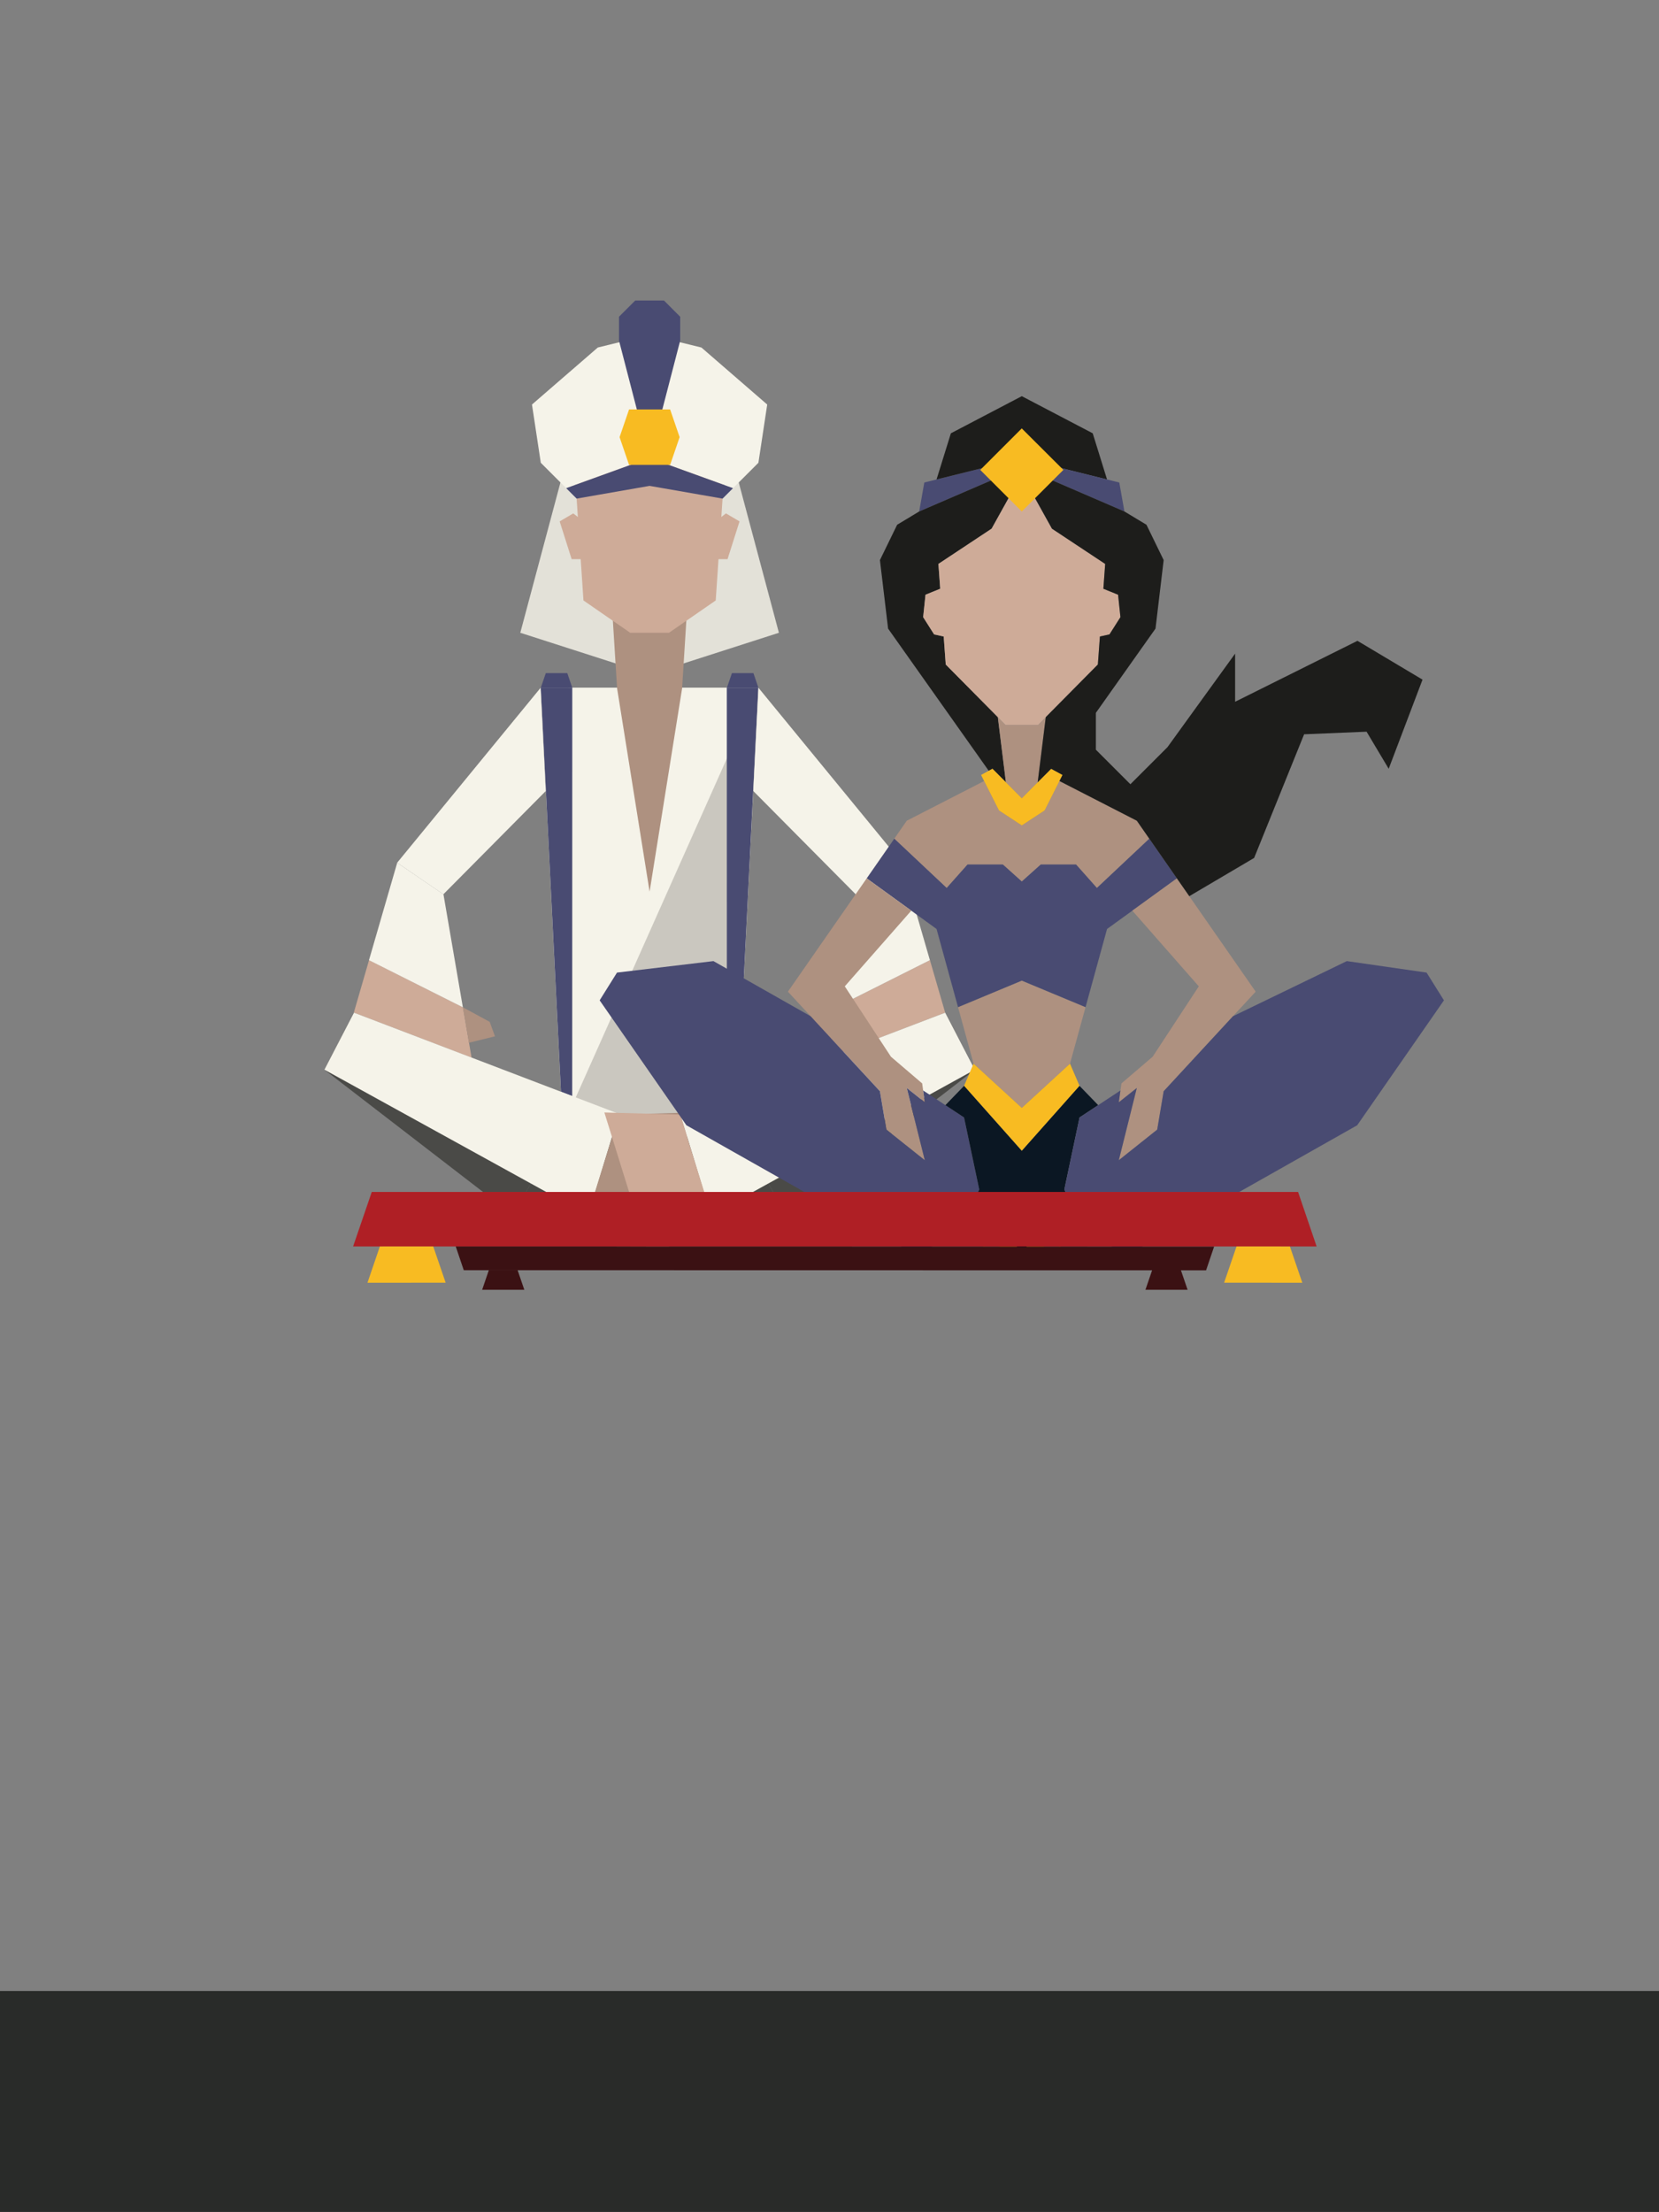<?xml version="1.0" encoding="UTF-8" standalone="no"?>
<!DOCTYPE svg PUBLIC "-//W3C//DTD SVG 1.1//EN" "http://www.w3.org/Graphics/SVG/1.1/DTD/svg11.dtd">
<svg width="100%" height="100%" viewBox="0 0 60 80" version="1.1" xmlns="http://www.w3.org/2000/svg" xmlns:xlink="http://www.w3.org/1999/xlink" xml:space="preserve" xmlns:serif="http://www.serif.com/" style="fill-rule:evenodd;clip-rule:evenodd;stroke-miterlimit:10;">
    <rect x="0" y="0" width="60" height="80" fill="#808080" stroke="none"/>
    <g id="magic-carpet">
        <g transform="matrix(0.318,0,0,0.318,7.343,0.849)">
            <g transform="matrix(-0.05,-0.999,-0.999,0.05,76.211,109.105)">
                <path d="M-14.565,36.068L35.418,36.068L34.177,11.35L-15.555,16.354L-14.565,36.068Z" style="fill:rgb(245,243,233);fill-rule:nonzero;"/>
            </g>
            <g transform="matrix(1,0,0,1,40.905,75.54)">
                <path d="M0,49.92L22.258,0L19.737,49.92L0,49.92Z" style="fill:rgb(202,199,191);fill-rule:nonzero;"/>
            </g>
            <g transform="matrix(-0.324,-0.946,-0.946,0.324,40.411,72.746)">
                <path d="M-3.156,-0.595L-1.401,-0.595L-0.609,1.719L-1.997,2.794L-3.156,-0.595Z" style="fill:rgb(73,75,114);fill-rule:nonzero;"/>
            </g>
            <g transform="matrix(0.05,0.999,0.999,-0.05,63.303,95.804)">
                <path d="M-21.487,-23.842L24.518,-23.842L25.069,-22.592L-21.307,-20.264L-21.487,-23.842Z" style="fill:rgb(73,75,114);fill-rule:nonzero;"/>
            </g>
            <g transform="matrix(0.324,-0.946,-0.946,-0.324,61.578,76.672)">
                <path d="M0.426,2.256L2.181,2.256L2.973,-0.058L1.585,-1.133L0.426,2.256Z" style="fill:rgb(73,75,114);fill-rule:nonzero;"/>
            </g>
            <g transform="matrix(-0.05,0.999,0.999,0.05,84.47,101.709)">
                <path d="M-25.069,-22.592L20.936,-22.592L21.487,-23.842L-24.889,-26.17L-25.069,-22.592Z" style="fill:rgb(73,75,114);fill-rule:nonzero;"/>
            </g>
            <g transform="matrix(1,0,0,1,50.788,72.233)">
                <path d="M0,-18.255L-10.139,-20.04L-14.706,-2.944L0,1.785L14.706,-2.944L10.139,-20.04L0,-18.255Z" style="fill:rgb(227,225,216);fill-rule:nonzero;"/>
            </g>
            <g transform="matrix(1,0,0,1,50.773,74.116)">
                <path d="M0,-20.084L0,0.002L0.014,-0.003L0.029,0.002L0.029,-20.084L0.014,-20.086L0,-20.084Z" style="fill:rgb(227,225,216);fill-rule:nonzero;"/>
            </g>
            <g transform="matrix(1,0,0,1,50.788,67.601)">
                <path d="M0,31.126L-3.695,8.022L-4.197,0L4.197,0L3.696,8.022L0,31.126Z" style="fill:rgb(174,145,128);fill-rule:nonzero;"/>
            </g>
            <g transform="matrix(1,0,0,1,47.478,69.289)">
                <path d="M0,-20.5L-5.213,-18.583L-4.211,-3.675L1.106,0L5.513,0L10.83,-3.675L11.833,-18.583L6.62,-20.5L0,-20.5Z" style="fill:rgb(206,171,152);fill-rule:nonzero;"/>
            </g>
            <g transform="matrix(1,0,0,1,43.284,60.007)">
                <path d="M0,-3.384L-1.18,-4.292L-2.724,-3.384L-1.362,0.908L0,0.908L0,-3.384Z" style="fill:rgb(206,171,152);fill-rule:nonzero;"/>
            </g>
            <g transform="matrix(1,0,0,1,58.292,60.007)">
                <path d="M0,-3.384L1.18,-4.292L2.724,-3.384L1.362,0.908L0,0.908L0,-3.384Z" style="fill:rgb(206,171,152);fill-rule:nonzero;"/>
            </g>
            <g transform="matrix(1,0,0,1,50.788,52.846)">
                <path d="M0,-17.443L-5.892,-15.996L-13.377,-9.513L-12.375,-2.889L-9.486,0L-0.015,-3.425L0,-3.42L0.015,-3.425L9.486,0L12.375,-2.889L13.377,-9.513L5.892,-15.996L0,-17.443Z" style="fill:rgb(245,243,233);fill-rule:nonzero;"/>
            </g>
            <g transform="matrix(1,0,0,1,50.788,54.027)">
                <path d="M0,-4.601L-0.015,-4.606L-9.486,-1.182L-8.299,0.005L-5.629,-0.461L0,-1.444L5.629,-0.461L8.299,0.005L9.486,-1.182L0.015,-4.606L0,-4.601Z" style="fill:rgb(73,75,114);fill-rule:nonzero;"/>
            </g>
            <g transform="matrix(1,0,0,1,49.154,45.552)">
                <path d="M0,-14.047L-1.846,-12.202L-1.846,-9.49L0.615,0L2.653,0L5.113,-9.49L5.113,-12.202L3.268,-14.047L0,-14.047Z" style="fill:rgb(73,75,114);fill-rule:nonzero;"/>
            </g>
            <g transform="matrix(1,0,0,1,48.452,50.195)">
                <path d="M0,-6.303L-1.078,-3.152L0,0L4.672,0L5.75,-3.152L4.672,-6.303L0,-6.303Z" style="fill:rgb(248,187,34);fill-rule:nonzero;"/>
            </g>
            <g transform="matrix(1,0,0,1,50.788,125.46)">
                <path d="M0,11.875L-15.538,10.059L-9.869,0L9.869,0L15.539,10.059L0,11.875Z" style="fill:rgb(74,74,71);fill-rule:nonzero;"/>
            </g>
            <g transform="matrix(-0.634,0.773,0.773,0.634,34.624,100.81)">
                <path d="M-21.928,-13.111L3.804,-13.111L3.247,-6.769L-13.218,-5.21L-21.928,-13.111Z" style="fill:rgb(245,243,233);fill-rule:nonzero;"/>
            </g>
            <g transform="matrix(0.169,0.986,0.986,-0.169,24.992,117.66)">
                <path d="M-4.922,5.476L0.885,5.476L-6.426,-6.852L-12.012,-4.139L-4.922,5.476Z" style="fill:rgb(206,171,152);fill-rule:nonzero;"/>
            </g>
            <g transform="matrix(0.826,0.564,0.564,-0.826,27.089,95.67)">
                <path d="M-4.262,-2.632L2.105,-2.632L11.174,-11.999L-0.666,-13.593L-4.262,-2.632Z" style="fill:rgb(245,243,233);fill-rule:nonzero;"/>
            </g>
            <g transform="matrix(0.879,0.477,0.477,-0.879,30.735,111.255)">
                <path d="M-0.739,-1.113L2.731,-1.113L4.041,-2.274L1.79,-4.324L-0.739,-1.113Z" style="fill:rgb(174,145,128);fill-rule:nonzero;"/>
            </g>
            <g transform="matrix(0.634,0.773,0.773,-0.634,75.125,73.759)">
                <path d="M-6.206,-10.38L19.527,-10.38L18.969,-16.723L2.504,-18.281L-6.206,-10.38Z" style="fill:rgb(245,243,233);fill-rule:nonzero;"/>
            </g>
            <g transform="matrix(-0.169,0.986,0.986,0.169,78.851,106.467)">
                <path d="M6.498,-5.841L12.305,-5.841L4.994,6.487L-0.592,3.774L6.498,-5.841Z" style="fill:rgb(206,171,152);fill-rule:nonzero;"/>
            </g>
            <g transform="matrix(-0.826,0.564,0.564,0.826,80.203,111.652)">
                <path d="M-8.525,-13.808L-2.157,-13.808L6.911,-4.439L-4.928,-2.847L-8.525,-13.808Z" style="fill:rgb(245,243,233);fill-rule:nonzero;"/>
            </g>
            <g transform="matrix(-0.879,0.477,0.477,0.879,69.525,116.535)">
                <path d="M-4.388,-2.915L-0.918,-2.915L0.392,-1.754L-1.859,0.296L-4.388,-2.915Z" style="fill:rgb(174,145,128);fill-rule:nonzero;"/>
            </g>
            <g transform="matrix(-0.878,-0.479,-0.479,0.878,16.158,116.226)">
                <path d="M-26.157,-3.764L0.907,-3.764L0.751,3.542L-26.003,7.781L-26.157,-3.764Z" style="fill:rgb(74,74,71);fill-rule:nonzero;"/>
            </g>
            <g transform="matrix(1,0,0,1,17.166,135.518)">
                <path d="M0,-23.03L30.142,-11.515L26.654,0L-3.365,-16.544" style="fill:rgb(245,243,233);fill-rule:nonzero;"/>
            </g>
            <g transform="matrix(-1,0.028,0.028,1,43.983,140.805)">
                <path d="M-12.417,-16.624L-3.798,-16.624L0.09,-5.258L-6.723,0.021L-12.417,-16.624Z" style="fill:rgb(174,145,128);fill-rule:nonzero;"/>
            </g>
            <g transform="matrix(0.878,-0.479,-0.479,-0.878,63.014,131.78)">
                <path d="M0.961,6.677L28.025,6.677L27.868,-0.629L1.115,-4.869L0.961,6.677Z" style="fill:rgb(74,74,71);fill-rule:nonzero;"/>
            </g>
            <g transform="matrix(1,0,0,1,84.41,135.518)">
                <path d="M0,-23.03L-30.142,-11.515L-26.654,0L3.364,-16.544" style="fill:rgb(245,243,233);fill-rule:nonzero;"/>
            </g>
            <g transform="matrix(1,0.028,0.028,-1,45.881,123.675)">
                <path d="M-0.232,-0.173L8.387,-0.173L12.275,-11.539L5.462,-16.818L-0.232,-0.173Z" style="fill:rgb(206,171,152);fill-rule:nonzero;"/>
            </g>
            <g transform="matrix(1,0,0,1,91.9,54.507)">
                <path d="M0,-3.524L-10.453,0.988L-9.869,-2.306L-8.478,-2.652L-0.985,-4.512L0,-3.524Z" style="fill:rgb(73,75,114);fill-rule:nonzero;"/>
            </g>
            <g transform="matrix(1,0,0,1,89.685,79.826)">
                <path d="M0,-22.375L-6.051,-18.367L-5.846,-15.543L-7.518,-14.865L-7.786,-12.314L-6.539,-10.351L-5.448,-10.112L-5.217,-6.928L0.707,-0.944L1.626,6.468L0.097,4.929L-0.327,5.159L-11.773,-11.011L-12.701,-18.804L-10.743,-22.821L-8.238,-24.331L2.215,-28.843L3.103,-27.958L3.103,-27.955L0,-22.375Z" style="fill:rgb(29,29,27);fill-rule:nonzero;"/>
            </g>
            <g transform="matrix(1,0,0,1,95.846,88.109)">
                <path d="M0,-9.227L-0.921,-1.815L-2.728,0L-4.534,-1.815L-5.453,-9.227L-4.581,-8.346L-0.874,-8.346L0,-9.227Z" style="fill:rgb(174,145,128);fill-rule:nonzero;"/>
            </g>
            <g transform="matrix(1,0,0,1,100.369,120.302)">
                <path d="M0,-8.438L-1.767,-2.012L-7.251,3.02L-12.735,-2.012L-14.502,-8.438L-7.251,-11.458L0,-8.438Z" style="fill:rgb(174,145,128);fill-rule:nonzero;"/>
            </g>
            <g transform="matrix(1,0,0,1,107.62,91.753)">
                <path d="M0,0.953L-5.96,6.557L-8.328,3.892L-12.348,3.892L-14.502,5.822L-16.654,3.892L-20.675,3.892L-23.044,6.557L-29.003,0.953L-27.583,-1.09L-18.786,-5.604L-17.1,-2.261L-14.502,-0.557L-11.903,-2.261L-10.217,-5.604L-1.421,-1.09L0,0.953Z" style="fill:rgb(174,145,128);fill-rule:nonzero;"/>
            </g>
            <g transform="matrix(1,0,0,1,110.758,107.352)">
                <path d="M0,-10.134L-5.067,-6.462L-7.944,-4.379L-10.389,4.512L-17.64,1.493L-24.891,4.512L-27.335,-4.379L-30.21,-6.462L-35.279,-10.134L-32.141,-14.646L-26.182,-9.041L-23.812,-11.706L-19.792,-11.706L-17.64,-9.777L-15.485,-11.706L-11.466,-11.706L-9.098,-9.041L-3.138,-14.646L0,-10.134Z" style="fill:rgb(73,75,114);fill-rule:nonzero;"/>
            </g>
            <g transform="matrix(1,0,0,1,80.037,105.432)">
                <path d="M0,15.622L2.048,23.836L-2.319,20.357L-3.053,15.992L-10.935,7.464L-13.518,4.669L-4.559,-8.214L0.511,-4.542L-7.05,4.064L-1.8,12.069L1.751,15.104L1.862,15.907L2.048,17.25L0,15.622Z" style="fill:rgb(174,145,128);fill-rule:nonzero;"/>
            </g>
            <g transform="matrix(1,0,0,1,99.686,125.681)">
                <path d="M0,-4.866L-6.568,2.525L-13.134,-4.866L-12.053,-7.391L-6.568,-2.359L-1.084,-7.391L0,-4.866Z" style="fill:rgb(248,187,34);fill-rule:nonzero;"/>
            </g>
            <g transform="matrix(1,0,0,1,88.278,113.828)">
                <path d="M0,18.77L-0.483,19.852L-1.998,23.231L-2.518,24.393L-7.649,25.972L-33.303,11.468L-43.17,-2.739L-41.196,-5.897L-30.229,-7.202L-19.176,-0.932L-11.294,7.596L-10.561,11.961L-6.193,15.44L-8.241,7.226L-6.193,8.854L-6.379,7.511L-3.85,9.18L-1.726,10.581L0,18.77Z" style="fill:rgb(73,75,114);fill-rule:nonzero;"/>
            </g>
            <g transform="matrix(1,0,0,1,90.644,134.617)">
                <path d="M0,4.888L-0.836,5.825L-2.366,3.704L-2.397,3.684L-4.364,2.442L-2.85,-0.937L-2.208,-0.605L-0.836,0.102L0,4.888Z" style="fill:rgb(174,145,128);fill-rule:nonzero;"/>
            </g>
            <g transform="matrix(1,0,0,1,93.121,134.476)">
                <path d="M0,5.965L-0.057,7.302L-1.292,7.302L-3.563,5.944L-4.874,3.824L-4.843,3.845L-3.313,5.965L-2.477,5.028L-3.313,0.242L-4.685,-0.465L-3.021,-1.337L0,5.965Z" style="fill:rgb(248,187,34);fill-rule:nonzero;"/>
            </g>
            <g transform="matrix(1,0,0,1,95.324,44.243)">
                <path d="M0,5.752L0.25,5.502L-2.208,3.051L-4.659,5.502L-4.409,5.752L-11.901,7.612L-10.272,2.362L-2.206,-1.86L5.861,2.362L7.489,7.612L0,5.752Z" style="fill:rgb(29,29,27);fill-rule:nonzero;"/>
            </g>
            <g transform="matrix(-1,0,0,1,95.322,49.995)">
                <path d="M-0.002,0L0,0" style="fill:none;fill-rule:nonzero;stroke:rgb(29,29,27);stroke-width:0.22px;"/>
            </g>
            <g transform="matrix(1,0,0,1,104.79,49.995)">
                <path d="M0,5.5L-10.454,0.988L-9.466,0L-1.977,1.86L-0.585,2.206L0,5.5Z" style="fill:rgb(73,75,114);fill-rule:nonzero;"/>
            </g>
            <g transform="matrix(1,0,0,1,97.751,90.494)">
                <path d="M0,-5.036L-0.348,-4.345L-2.034,-1.001L-4.633,0.703L-7.23,-1.001L-8.917,-4.345L-9.265,-5.036L-8.393,-5.509L-7.969,-5.739L-6.439,-4.2L-4.633,-2.384L-2.826,-4.2L-1.294,-5.739L0,-5.036Z" style="fill:rgb(248,187,34);fill-rule:nonzero;"/>
            </g>
            <g transform="matrix(1,0,0,1,119.718,116.385)">
                <path d="M0,-6.284L-2.583,-3.489L-10.465,5.039L-11.199,9.404L-15.566,12.883L-13.519,4.669L-15.566,6.297L-15.381,4.954L-15.27,4.152L-11.717,1.116L-6.469,-6.888L-14.027,-15.495L-8.96,-19.167L-7.55,-17.141L0,-6.284Z" style="fill:rgb(174,145,128);fill-rule:nonzero;"/>
            </g>
            <g transform="matrix(1,0,0,1,99.686,136.848)">
                <path d="M0,-12.44L-1.729,-4.251L-1.244,-3.169L-1.887,-2.836L-3.551,-3.709L-6.565,3.593L-9.586,-3.709L-11.25,-2.836L-11.892,-3.169L-11.408,-4.251L-13.134,-12.44L-15.258,-13.84L-13.134,-16.033L-6.568,-8.642L0,-16.033L2.121,-13.84L0,-12.44Z" style="fill:rgb(11,23,35);fill-rule:nonzero;"/>
            </g>
            <g transform="matrix(1,0,0,1,141.129,135.337)">
                <path d="M0,-24.248L-9.867,-10.041L-35.521,4.463L-40.652,2.884L-41.172,1.722L-42.687,-1.657L-43.171,-2.739L-41.442,-10.929L-39.321,-12.329L-36.792,-13.998L-36.978,-12.655L-34.93,-14.283L-36.978,-6.069L-32.61,-9.548L-31.876,-13.913L-23.994,-22.441L-11.045,-28.711L-1.975,-27.406L0,-24.248Z" style="fill:rgb(73,75,114);fill-rule:nonzero;"/>
            </g>
            <g transform="matrix(1,0,0,1,99.957,137.063)">
                <path d="M0,-0.004L-1.966,1.238L-1.999,1.259L-3.529,3.379L-4.365,2.442L-3.529,-2.344L-2.157,-3.051L-1.515,-3.383L0,-0.004Z" style="fill:rgb(174,145,128);fill-rule:nonzero;"/>
            </g>
            <g transform="matrix(-1,0,0,1,98.442,133.68)">
                <path d="M-0.002,0L0,0" style="fill:none;fill-rule:nonzero;stroke:rgb(29,29,27);stroke-width:0.22px;"/>
            </g>
            <g transform="matrix(1,0,0,1,97.991,136.618)">
                <path d="M0,1.683L-1.313,3.802L-3.581,5.161L-4.819,5.161L-4.87,3.824L-1.855,-3.478L-0.191,-2.606L-1.563,-1.899L-2.399,2.887L-1.563,3.824L-0.033,1.704L0,1.683Z" style="fill:rgb(248,187,34);fill-rule:nonzero;"/>
            </g>
            <g transform="matrix(1,0,0,1,104.337,64.119)">
                <path d="M0,3.393L-1.247,5.356L-2.335,5.595L-2.567,8.779L-8.491,14.763L-9.365,15.644L-13.072,15.644L-13.944,14.763L-19.868,8.779L-20.1,5.595L-21.19,5.356L-22.437,3.393L-22.169,0.842L-20.497,0.164L-20.702,-2.66L-14.651,-6.668L-11.549,-12.248L-11.219,-11.918L-10.886,-12.251L-7.786,-6.668L-1.735,-2.66L-1.94,0.164L-0.268,0.842L0,3.393Z" style="fill:rgb(206,171,152);fill-rule:nonzero;"/>
            </g>
            <g transform="matrix(1,0,0,1,138.693,75.608)">
                <path d="M0,-0.99L-3.848,9.147L-6.363,4.929L-13.467,5.226L-19.15,19.286L-26.525,23.635L-27.936,21.61L-31.073,17.098L-32.494,15.055L-41.29,10.541L-40.942,9.849L-42.236,9.147L-43.769,10.686L-42.848,3.274L-36.924,-2.71L-36.691,-5.894L-35.604,-6.133L-34.356,-8.096L-34.624,-10.647L-36.297,-11.325L-36.092,-14.149L-42.143,-18.157L-45.242,-23.74L-44.357,-24.625L-33.903,-20.113L-31.396,-18.603L-29.44,-14.586L-30.368,-6.793L-37.148,2.784L-37.148,6.981L-33.224,10.905L-29.006,6.687L-21.313,-3.949L-21.313,1.526L-7.4,-5.404L0,-0.99Z" style="fill:rgb(29,29,27);fill-rule:nonzero;"/>
            </g>
            <g transform="matrix(1,0,0,1,97.846,50.776)">
                <path d="M0,-0.008L-0.481,0.473L-2.384,2.375L-4.729,4.72L-5.364,4.084L-5.364,4.08L-7.073,2.375L-8.971,0.473L-9.452,-0.008L-4.732,-4.728L0,-0.008Z" style="fill:rgb(248,187,34);fill-rule:nonzero;"/>
            </g>
            <g transform="matrix(-1,0,0,1,17.067,132.878)">
                <path d="M-109.583,6.199L0,6.199L-2.122,0L-107.474,0L-109.583,6.199Z" style="fill:rgb(175,31,37);fill-rule:nonzero;"/>
            </g>
            <g transform="matrix(-0.324,-0.946,-0.946,0.324,23.656,136.265)">
                <path d="M-7.835,-1.479L-3.479,-1.479L-1.513,4.267L-4.957,6.935L-7.835,-1.479Z" style="fill:rgb(248,187,34);fill-rule:nonzero;"/>
            </g>
            <g transform="matrix(-0.324,-0.946,-0.946,0.324,34.415,140.261)">
                <path d="M-4.225,-0.798L-1.876,-0.798L-0.816,2.301L-2.673,3.739L-4.225,-0.798Z" style="fill:rgb(59,17,19);fill-rule:nonzero;"/>
            </g>
            <g transform="matrix(-0.321,0.947,0.947,0.321,59.299,181.711)">
                <path d="M-58.247,39.066L-55.396,39.066L-28.306,-40.9L-30.571,-42.633L-58.247,39.066Z" style="fill:rgb(59,17,19);fill-rule:nonzero;"/>
            </g>
            <g transform="matrix(0.324,-0.946,-0.946,-0.324,121.084,146.012)">
                <path d="M1.057,5.601L5.413,5.601L7.378,-0.144L3.935,-2.813L1.057,5.601Z" style="fill:rgb(248,187,34);fill-rule:nonzero;"/>
            </g>
            <g transform="matrix(0.324,-0.946,-0.946,-0.324,109.852,145.517)">
                <path d="M0.57,3.019L2.918,3.019L3.979,-0.077L2.123,-1.517L0.57,3.019Z" style="fill:rgb(59,17,19);fill-rule:nonzero;"/>
            </g>
        </g>
        <g transform="matrix(0.249,-9.50748e-20,-3.49091e-19,0.068,0.116,71.96)">
            <rect x="-0.468" y="0.582" width="241.376" height="117.496" style="fill:rgb(41,43,41);"/>
        </g>
    </g>
</svg>
